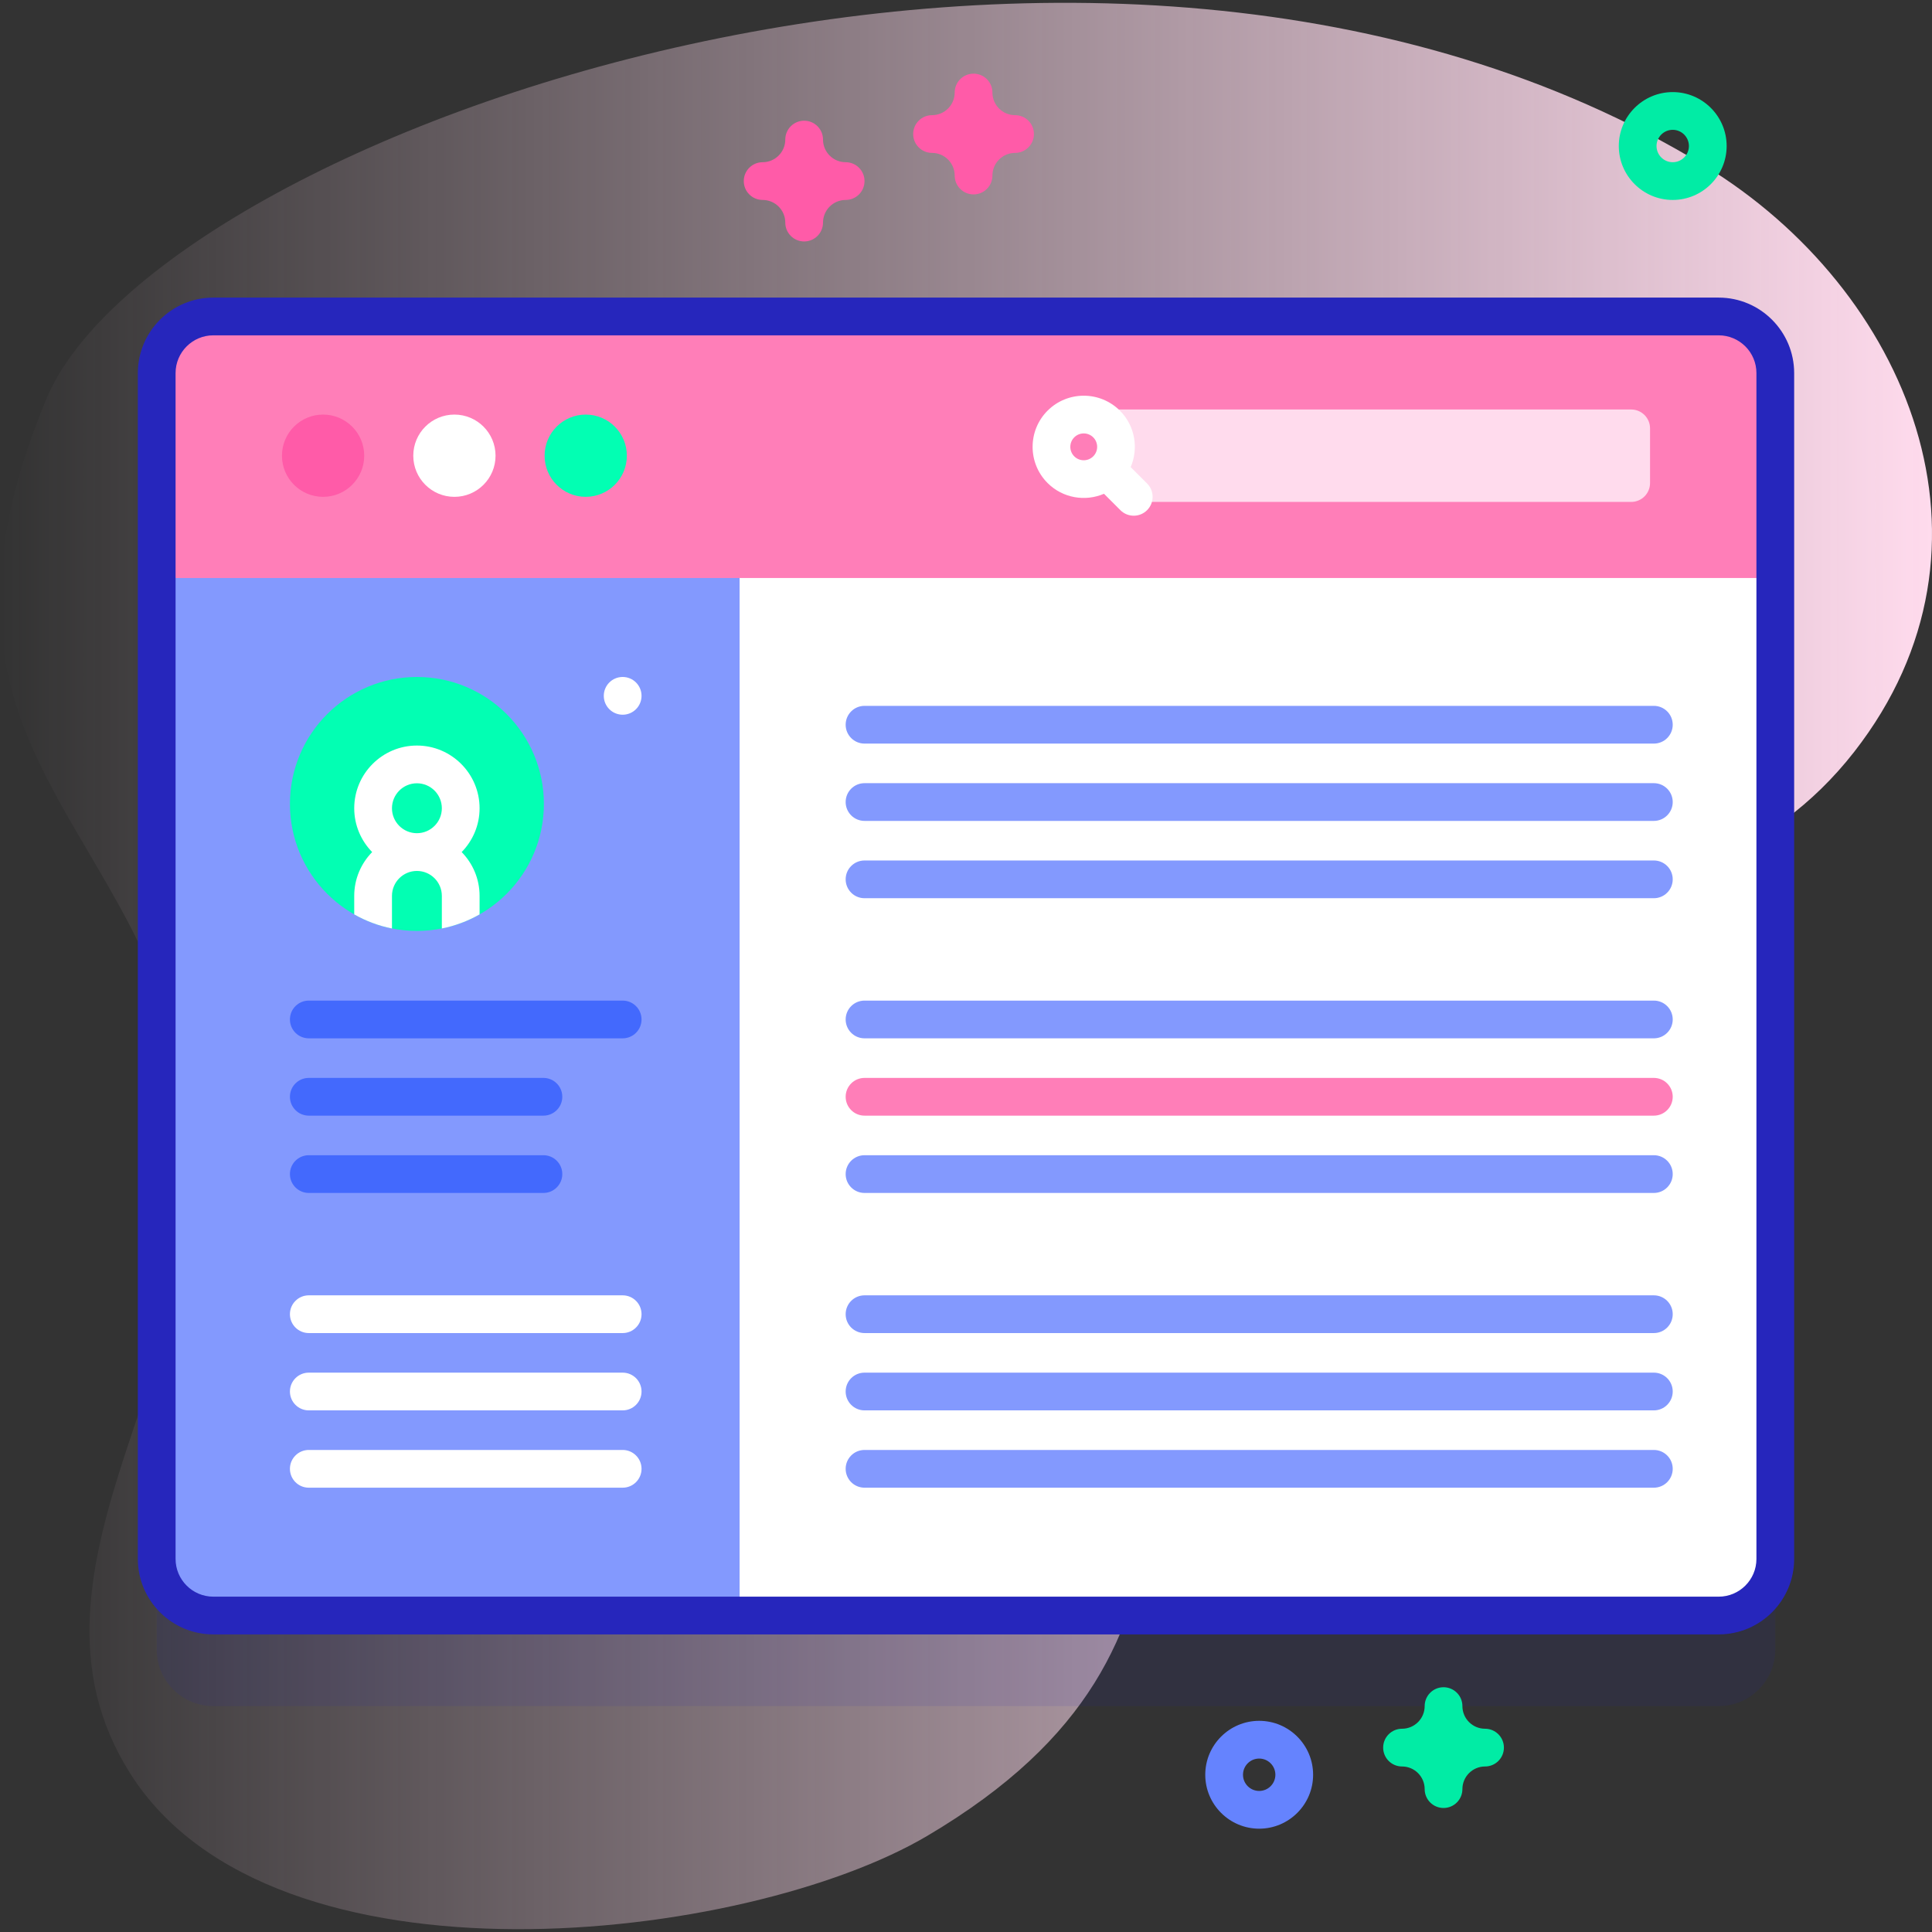 <svg enable-background="new 0 0 512 512" height="512" viewBox="0 0 512 512" width="512" xmlns="http://www.w3.org/2000/svg" xmlns:xlink="http://www.w3.org/1999/xlink"><rect x="0" y="0" width="512" height="512" fill="#333333" stroke="none"/><linearGradient id="a" gradientUnits="userSpaceOnUse" x1="0" x2="512" y1="256" y2="256"><stop offset="0" stop-color="#ffdbed" stop-opacity="0"/><stop offset="1" stop-color="#ffdbed"/></linearGradient><path d="m451.798 43.963c-160.556-97.869-410.51-8.611-439.594 61.949-38.908 94.394 26.578 110.528 38.743 187.874 9.761 62.061-51.182 121.495-16.394 176.282 37.883 59.663 163.465 44.681 211.198 16.447 87.376-51.683 43.309-112.012 84.684-187.299 39.407-71.707 116.244-42.625 160.961-99.99 42.5-54.521 14.31-122.402-39.598-155.263z" fill="url(#a)"/><path d="m455.47 452.133h-398.94c-8.284 0-15-6.716-15-15v-314.266c0-8.284 6.716-15 15-15h398.94c8.284 0 15 6.716 15 15v314.266c0 8.285-6.715 15-15 15z" fill="#2626bc" opacity=".1"/><path d="m455.47 428.133h-398.94c-8.284 0-15-6.716-15-15v-314.266c0-8.284 6.716-15 15-15h398.94c8.284 0 15 6.716 15 15v314.266c0 8.285-6.715 15-15 15z" fill="#fff"/><path d="m196 428.133h-139.47c-8.284 0-15-6.716-15-15v-314.266c0-8.284 6.716-15 15-15h139.47z" fill="#8399fe"/><path d="m470.47 153.18v-54.313c0-8.284-6.716-15-15-15h-398.94c-8.284 0-15 6.716-15 15v54.313z" fill="#ff7eb8"/><path d="m455.471 433.133h-398.941c-11.028 0-20-8.972-20-20v-314.266c0-11.028 8.972-20 20-20h398.941c11.028 0 20 8.972 20 20v314.266c0 11.028-8.972 20-20 20zm-398.941-344.266c-5.514 0-10 4.486-10 10v314.266c0 5.514 4.486 10 10 10h398.941c5.514 0 10-4.486 10-10v-314.266c0-5.514-4.486-10-10-10z" fill="#2626bc"/><circle cx="85.623" cy="120.768" fill="#ff5ba8" r="10.901"/><circle cx="120.424" cy="120.768" fill="#fff" r="10.901"/><circle cx="155.224" cy="120.768" fill="#02ffb3" r="10.901"/><path d="m432.277 133.015h-136.158v-24.495h136.159c2.761 0 5 2.239 5 5v14.496c-.001 2.761-2.239 4.999-5.001 4.999z" fill="#ffdbed"/><path d="m296.789 108.831c-5.286-5.286-13.887-5.286-19.173 0s-5.286 13.887 0 19.173c4.037 4.037 10.003 4.98 14.953 2.852l4.348 4.348c1.952 1.952 5.119 1.952 7.071 0s1.952-5.119 0-7.071l-4.348-4.348c2.129-4.951 1.186-10.917-2.851-14.954zm-12.102 7.071c1.387-1.387 3.644-1.387 5.031 0s1.387 3.644 0 5.031-3.644 1.387-5.031 0-1.387-3.644 0-5.031z" fill="#fff"/><path d="m438.289 265.169h-209.181c-2.761 0-5 2.239-5 5s2.239 5 5 5h209.181c2.761 0 5-2.239 5-5s-2.239-5-5-5z" fill="#8399fe"/><path d="m438.289 285.657h-209.181c-2.761 0-5 2.239-5 5s2.239 5 5 5h209.181c2.761 0 5-2.239 5-5s-2.239-5-5-5z" fill="#ff7eb8"/><g fill="#8399fe"><path d="m438.289 306.144h-209.181c-2.761 0-5 2.239-5 5s2.239 5 5 5h209.181c2.761 0 5-2.239 5-5s-2.239-5-5-5z"/><path d="m438.289 343.277h-209.181c-2.761 0-5 2.239-5 5s2.239 5 5 5h209.181c2.761 0 5-2.239 5-5s-2.239-5-5-5z"/><path d="m438.289 363.765h-209.181c-2.761 0-5 2.239-5 5s2.239 5 5 5h209.181c2.761 0 5-2.239 5-5s-2.239-5-5-5z"/><path d="m438.289 384.253h-209.181c-2.761 0-5 2.239-5 5s2.239 5 5 5h209.181c2.761 0 5-2.239 5-5s-2.239-5-5-5z"/><path d="m438.289 187.06h-209.181c-2.761 0-5 2.239-5 5s2.239 5 5 5h209.181c2.761 0 5-2.239 5-5s-2.239-5-5-5z"/><path d="m438.289 207.548h-209.181c-2.761 0-5 2.239-5 5s2.239 5 5 5h209.181c2.761 0 5-2.239 5-5s-2.239-5-5-5z"/><path d="m438.289 228.036h-209.181c-2.761 0-5 2.239-5 5s2.239 5 5 5h209.181c2.761 0 5-2.239 5-5s-2.239-5-5-5z"/></g><circle cx="110.485" cy="213.054" fill="#02ffb3" r="33.651"/><path d="m98.625 225.807c-2.93 3-4.75 7.1-4.75 11.61v4.91c3.07 1.74 6.43 3.02 10 3.73v-8.64c0-3.64 2.96-6.61 6.61-6.61s6.61 2.97 6.61 6.61v8.64c3.57-.71 6.94-1.99 10-3.73v-4.91c0-4.51-1.81-8.61-4.75-11.61 2.94-3 4.75-7.1 4.75-11.61 0-9.16-7.45-16.62-16.61-16.62s-16.61 7.46-16.61 16.62c0 4.51 1.82 8.61 4.75 11.61zm5.25-11.61c0-3.65 2.96-6.62 6.61-6.62s6.61 2.97 6.61 6.62c0 3.64-2.96 6.61-6.61 6.61s-6.61-2.97-6.61-6.61z" fill="#fff"/><path d="m165.014 265.169h-83.181c-2.761 0-5 2.239-5 5s2.239 5 5 5h83.181c2.761 0 5-2.239 5-5s-2.239-5-5-5z" fill="#4369fd"/><path d="m144.014 285.657h-62.181c-2.761 0-5 2.239-5 5s2.239 5 5 5h62.181c2.761 0 5-2.239 5-5s-2.239-5-5-5z" fill="#4369fd"/><path d="m144.014 306.144h-62.181c-2.761 0-5 2.239-5 5s2.239 5 5 5h62.181c2.761 0 5-2.239 5-5s-2.239-5-5-5z" fill="#4369fd"/><g fill="#fff"><path d="m165.014 343.277h-83.181c-2.761 0-5 2.239-5 5s2.239 5 5 5h83.181c2.761 0 5-2.239 5-5s-2.239-5-5-5z"/><path d="m165.014 363.765h-83.181c-2.761 0-5 2.239-5 5s2.239 5 5 5h83.181c2.761 0 5-2.239 5-5s-2.239-5-5-5z"/><path d="m165.014 384.253h-83.181c-2.761 0-5 2.239-5 5s2.239 5 5 5h83.181c2.761 0 5-2.239 5-5s-2.239-5-5-5z"/></g><circle cx="165.012" cy="184.405" fill="#fff" r="5.002"/><path d="m213.108 63.988c-2.761 0-5-2.238-5-5 0-3.309-2.691-6-6-6-2.761 0-5-2.238-5-5s2.239-5 5-5c3.309 0 6-2.692 6-6.001 0-2.762 2.239-5 5-5s5 2.238 5 5c0 3.309 2.691 6.001 6 6.001 2.761 0 5 2.238 5 5s-2.239 5-5 5c-3.309 0-6 2.691-6 6 0 2.762-2.239 5-5 5z" fill="#ff5ba8"/><path d="m258.002 51.521c-2.761 0-5-2.238-5-5 0-3.309-2.691-6-6-6-2.761 0-5-2.238-5-5s2.239-5 5-5c3.309 0 6-2.691 6-6 0-2.762 2.239-5 5-5 2.762 0 5 2.238 5 5 0 3.309 2.691 6 6 6 2.762 0 5 2.238 5 5s-2.238 5-5 5c-3.309 0-6 2.691-6 6 0 2.762-2.238 5-5 5z" fill="#ff5ba8"/><path d="m382.552 479.134c-2.762 0-5-2.238-5-5 0-3.309-2.691-6-6-6-2.762 0-5-2.238-5-5s2.238-5 5-5c3.309 0 6-2.692 6-6.001 0-2.762 2.238-5 5-5s5 2.238 5 5c0 3.309 2.691 6.001 6 6.001 2.762 0 5 2.238 5 5s-2.238 5-5 5c-3.309 0-6 2.691-6 6 0 2.762-2.239 5-5 5z" fill="#01eca5"/><path d="m333.698 484.619c-7.88 0-14.291-6.411-14.291-14.292 0-7.88 6.411-14.291 14.291-14.291s14.291 6.411 14.291 14.291c0 7.881-6.411 14.292-14.291 14.292zm0-18.583c-2.366 0-4.291 1.925-4.291 4.291s1.925 4.292 4.291 4.292 4.291-1.926 4.291-4.292-1.925-4.291-4.291-4.291z" fill="#6583fe"/><path d="m443.288 52.988c-7.88 0-14.291-6.411-14.291-14.292 0-7.88 6.411-14.291 14.291-14.291 7.881 0 14.292 6.411 14.292 14.291 0 7.881-6.411 14.292-14.292 14.292zm0-18.583c-2.366 0-4.291 1.925-4.291 4.291s1.925 4.292 4.291 4.292 4.292-1.926 4.292-4.292-1.926-4.291-4.292-4.291z" fill="#01eca5"/></svg>
